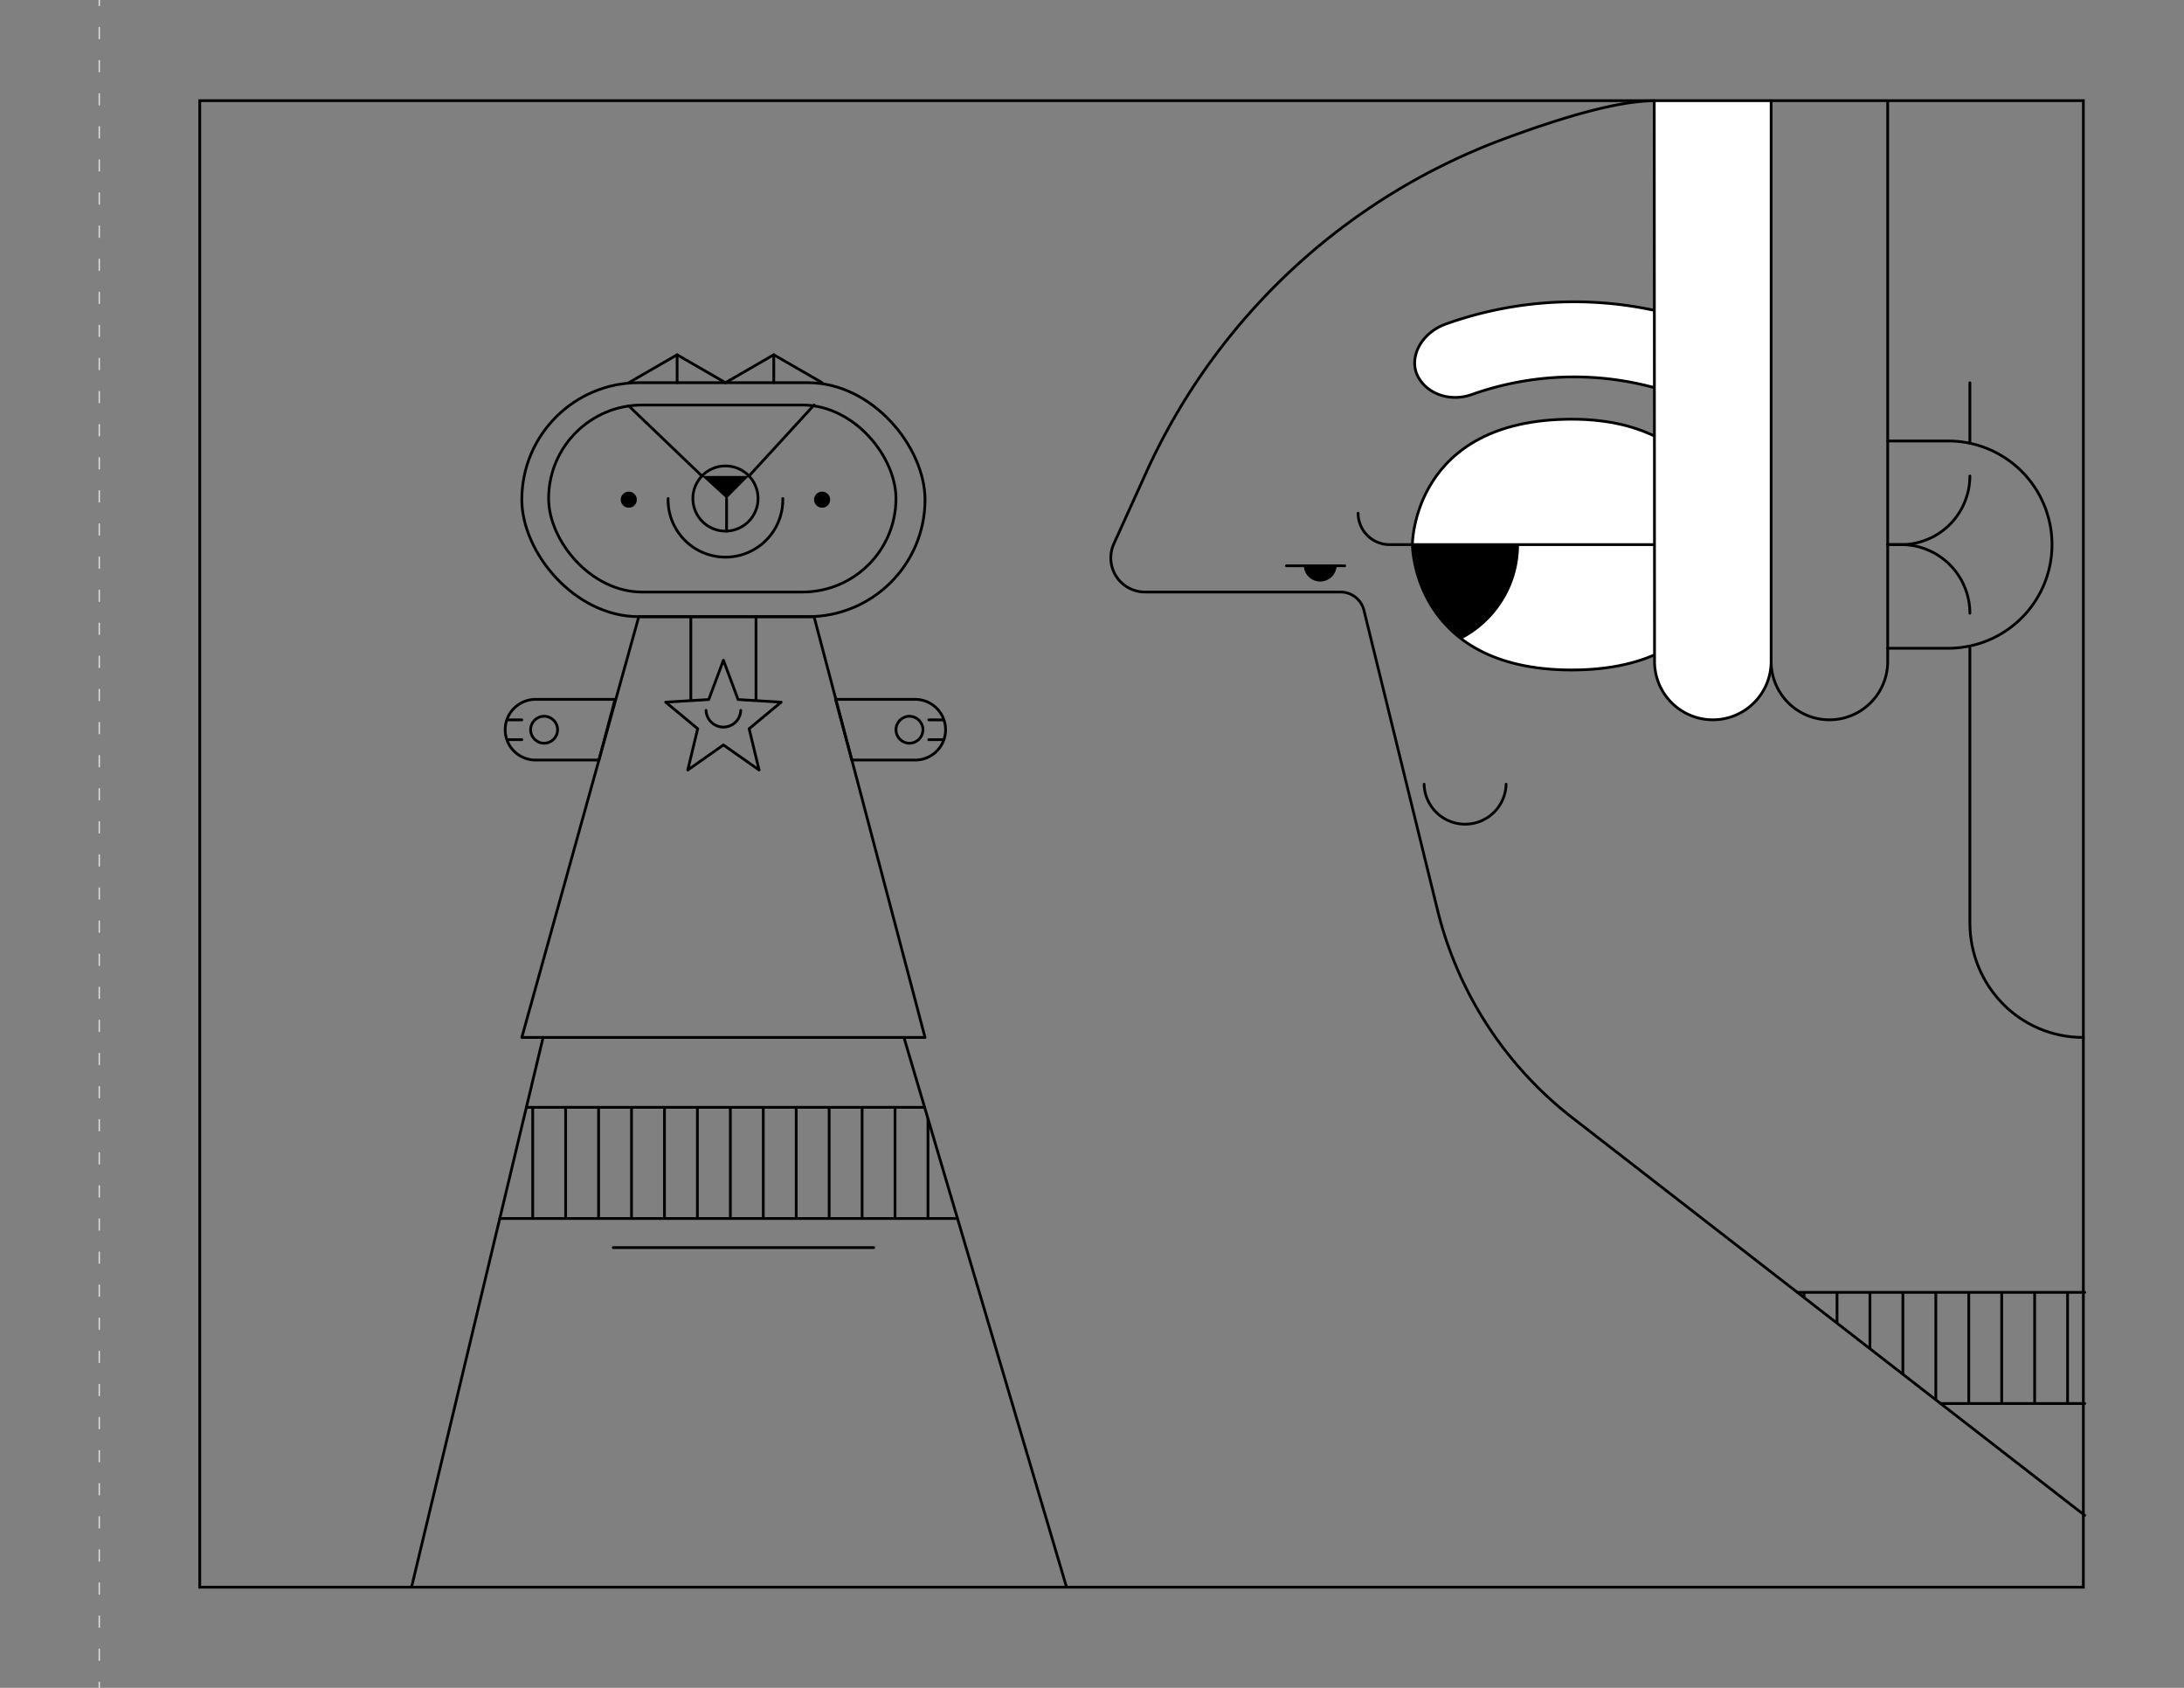 <svg xmlns="http://www.w3.org/2000/svg" xmlns:xlink="http://www.w3.org/1999/xlink" viewBox="0 0 792 612"><rect x="0" y="0" width="792" height="612" fill="#808080" stroke="none"/><defs><style>.cls-1,.cls-10,.cls-2,.cls-9{fill:none;}.cls-2,.cls-3{stroke:#000;}.cls-10,.cls-2,.cls-3,.cls-9{stroke-linecap:round;stroke-linejoin:round;}.cls-3,.cls-5{fill:#fff;}.cls-4{clip-path:url(#clip-path);}.cls-6{clip-path:url(#clip-path-2);}.cls-7{clip-path:url(#clip-path-3);}.cls-8{clip-path:url(#clip-path-4);}.cls-10,.cls-9{stroke:#dddede;stroke-width:0.5px;}.cls-10{stroke-dasharray:4 8;}</style><clipPath id="clip-path"><path class="cls-1" d="M512.18,197.47s0,45.46,57.78,45.46c54.26,0,57.79-45.46,57.79-45.46Z"/></clipPath><clipPath id="clip-path-2"><polygon class="cls-1" points="347.22 441.82 181.23 441.82 190.88 401.51 335.3 401.51 347.22 441.82"/></clipPath><clipPath id="clip-path-3"><polygon class="cls-1" points="756 508.91 703.72 508.91 651.93 468.6 756 468.6 756 508.91"/></clipPath><clipPath id="clip-path-4"><polyline class="cls-1" points="394.37 779.04 339.41 677.82 423.38 760.64"/></clipPath></defs><g id="art"><polyline class="cls-2" points="263.07 138.76 245.55 128.64 228.02 138.76"/><polyline class="cls-2" points="298.13 138.76 280.6 128.64 263.07 138.76"/><rect class="cls-2" x="189.23" y="138.76" width="146.22" height="84.84" rx="42.42"/><rect class="cls-2" x="198.95" y="146.86" width="125.96" height="67.81" rx="33.9"/><path class="cls-2" d="M283.87,180.76a20.8,20.8,0,1,1-41.59,0"/><circle class="cls-2" cx="263.08" cy="180.76" r="11.82"/><line class="cls-2" x1="228.02" y1="147.2" x2="254.54" y2="172.59"/><line class="cls-2" x1="295.21" y1="146.86" x2="271.61" y2="172.59"/><polygon points="263.49 180.76 254.54 172.59 271.61 172.59 263.49 180.76"/><line class="cls-2" x1="263.49" y1="180.76" x2="263.49" y2="192.58"/><circle cx="228.02" cy="181.18" r="2.92"/><circle cx="298.13" cy="181.18" r="2.92"/><polygon class="cls-2" points="335.45 376.17 189.23 376.17 231.65 223.61 295.21 223.61 335.45 376.17"/><line class="cls-2" x1="250.52" y1="223.61" x2="250.52" y2="253.62"/><line class="cls-2" x1="274.16" y1="223.61" x2="274.16" y2="253.62"/><path class="cls-2" d="M217.2,275.59h-23a11,11,0,0,1-11-11h0a11,11,0,0,1,11-11h28.83Z"/><path class="cls-2" d="M308.9,275.59h23a11,11,0,0,0,11-11h0a11,11,0,0,0-11-11H303Z"/><line class="cls-2" x1="184.02" y1="261.02" x2="189.23" y2="261.02"/><line class="cls-2" x1="184.02" y1="268.19" x2="189.23" y2="268.19"/><circle class="cls-2" cx="197.31" cy="264.6" r="4.89"/><circle class="cls-2" cx="329.8" cy="264.6" r="4.89"/><line class="cls-2" x1="336.81" y1="261.02" x2="342.02" y2="261.02"/><line class="cls-2" x1="336.81" y1="268.19" x2="342.02" y2="268.19"/><line class="cls-2" x1="245.55" y1="128.64" x2="245.55" y2="138.76"/><line class="cls-2" x1="280.6" y1="128.64" x2="280.6" y2="138.76"/><polygon class="cls-2" points="262.34 239.39 267.66 253.65 283.27 254.6 271.66 264.23 275.28 279.21 262.34 270.12 249.4 279.21 253.01 264.23 241.4 254.6 257.01 253.65 262.34 239.39"/><path class="cls-2" d="M268.63,257.59a6.3,6.3,0,0,1-12.59,0"/><path class="cls-2" d="M599.89,36.55c-11.22,0-28.87,4.32-54.51,13.83h0A230.41,230.41,0,0,0,415.69,171.24l-11.77,25.95a12.37,12.37,0,0,0,11.27,17.47h70.94a8.76,8.76,0,0,1,8.5,6.67l26.65,108.58a136.69,136.69,0,0,0,49,75.45L756,549.47"/><path class="cls-2" d="M684.55,36.55V239.88A21.14,21.14,0,0,1,663.41,261h0a21.14,21.14,0,0,1-21.13-21.14V36.55"/><path class="cls-2" d="M684.55,159.9h22a37.57,37.57,0,0,1,37.58,37.57h0a37.57,37.57,0,0,1-37.58,37.58h-22"/><line class="cls-2" x1="714.35" y1="138.76" x2="714.35" y2="160.7"/><path class="cls-2" d="M714.35,235.05v99.46c0,23,18.12,41.66,41.13,41.66"/><path class="cls-2" d="M714.35,172.59h0a24.89,24.89,0,0,1-24.89,24.88h-4.91"/><path class="cls-2" d="M714.35,222.36h0a24.89,24.89,0,0,0-24.89-24.89h-4.91"/><path class="cls-2" d="M546.17,284.36a14.87,14.87,0,0,1-29.73,0"/><path class="cls-3" d="M627.75,197.47s0,45.46-57.79,45.46-57.78-45.46-57.78-45.46"/><path class="cls-3" d="M512.18,197.47S512.18,152,570,152c54.26,0,57.79,45.46,57.79,45.46"/><path class="cls-2" d="M492.51,186.08a11.39,11.39,0,0,0,11.4,11.39H627.75"/><g class="cls-4"><circle cx="512.18" cy="197.47" r="38.67"/></g><path class="cls-5" d="M608.05,143.11a110.85,110.85,0,0,0-74.48,0c-7.24,2.54-15.73.15-19.31-6.48h0c-3.58-6.6.78-15.84,10.16-19.18a138.22,138.22,0,0,1,92.78,0c9.38,3.34,13.73,12.58,10.16,19.18h0C623.78,143.26,615.29,145.65,608.05,143.11Z"/><path class="cls-2" d="M608.05,143.11a110.85,110.85,0,0,0-74.48,0c-7.24,2.54-15.73.15-19.31-6.48h0c-3.58-6.6.78-15.84,10.16-19.18a138.22,138.22,0,0,1,92.78,0c9.38,3.34,13.73,12.58,10.16,19.18h0C623.78,143.26,615.29,145.65,608.05,143.11Z"/><path class="cls-3" d="M642.28,36.55V239.88A21.15,21.15,0,0,1,621.14,261h0A21.15,21.15,0,0,1,600,239.88l-.11-203.33"/><line class="cls-3" x1="196.95" y1="376.17" x2="149.33" y2="575.13"/><line class="cls-3" x1="327.8" y1="376.17" x2="386.66" y2="575.13"/><line class="cls-3" x1="181.23" y1="441.82" x2="347.22" y2="441.82"/><line class="cls-3" x1="190.88" y1="401.51" x2="335.3" y2="401.51"/><g class="cls-6"><line class="cls-3" x1="181.23" y1="394.24" x2="181.23" y2="446.21"/><line class="cls-3" x1="193.18" y1="394.24" x2="193.18" y2="446.21"/><line class="cls-3" x1="205.12" y1="394.24" x2="205.12" y2="446.21"/><line class="cls-3" x1="217.07" y1="394.24" x2="217.07" y2="446.21"/><line class="cls-3" x1="229.01" y1="394.24" x2="229.01" y2="446.21"/><line class="cls-3" x1="240.96" y1="394.24" x2="240.96" y2="446.21"/><line class="cls-3" x1="252.9" y1="394.24" x2="252.9" y2="446.21"/><line class="cls-3" x1="264.85" y1="394.24" x2="264.85" y2="446.21"/><line class="cls-3" x1="276.79" y1="394.24" x2="276.79" y2="446.21"/><line class="cls-3" x1="288.74" y1="394.24" x2="288.74" y2="446.21"/><line class="cls-3" x1="300.68" y1="394.24" x2="300.68" y2="446.21"/><line class="cls-3" x1="312.63" y1="394.24" x2="312.63" y2="446.21"/><line class="cls-3" x1="324.57" y1="394.24" x2="324.57" y2="446.21"/><line class="cls-3" x1="336.52" y1="394.24" x2="336.52" y2="446.21"/><line class="cls-3" x1="348.46" y1="394.24" x2="348.46" y2="446.21"/></g><g class="cls-7"><line class="cls-3" x1="642.28" y1="461.33" x2="642.28" y2="513.29"/><line class="cls-3" x1="654.22" y1="461.33" x2="654.22" y2="513.29"/><line class="cls-3" x1="666.17" y1="461.33" x2="666.17" y2="513.29"/><line class="cls-3" x1="678.11" y1="461.33" x2="678.11" y2="513.29"/><line class="cls-3" x1="690.06" y1="461.33" x2="690.06" y2="513.29"/><line class="cls-3" x1="702" y1="461.33" x2="702" y2="513.29"/><line class="cls-3" x1="713.95" y1="461.33" x2="713.95" y2="513.29"/><line class="cls-3" x1="725.89" y1="461.33" x2="725.89" y2="513.29"/><line class="cls-3" x1="737.84" y1="461.33" x2="737.84" y2="513.29"/><line class="cls-3" x1="749.78" y1="461.33" x2="749.78" y2="513.29"/><line class="cls-3" x1="761.73" y1="461.33" x2="761.73" y2="513.29"/><line class="cls-3" x1="773.67" y1="461.33" x2="773.67" y2="513.29"/><line class="cls-3" x1="785.61" y1="461.33" x2="785.61" y2="513.29"/></g><line class="cls-3" x1="651.93" y1="468.6" x2="756" y2="468.6"/><line class="cls-3" x1="703.72" y1="508.91" x2="756" y2="508.91"/><line class="cls-3" x1="222.38" y1="452.37" x2="316.84" y2="452.37"/><g class="cls-8"><circle class="cls-2" cx="341.72" cy="687.91" r="75.56"/><circle class="cls-2" cx="341.72" cy="687.91" r="86.39"/><circle class="cls-2" cx="341.72" cy="687.91" r="97.21"/></g><path d="M472.81,205.15a5.95,5.95,0,0,0,11.89,0"/><line class="cls-2" x1="466.53" y1="205.15" x2="487.67" y2="205.15"/></g><g id="diecut"><line class="cls-9" x1="36" x2="36" y2="2"/><line class="cls-10" x1="36" y1="10" x2="36" y2="606"/><line class="cls-9" x1="36" y1="610" x2="36" y2="612"/></g><g id="frame"><path d="M755,37V575H72.94V37H755m1-1H71.94V576H756V36Z"/></g></svg>